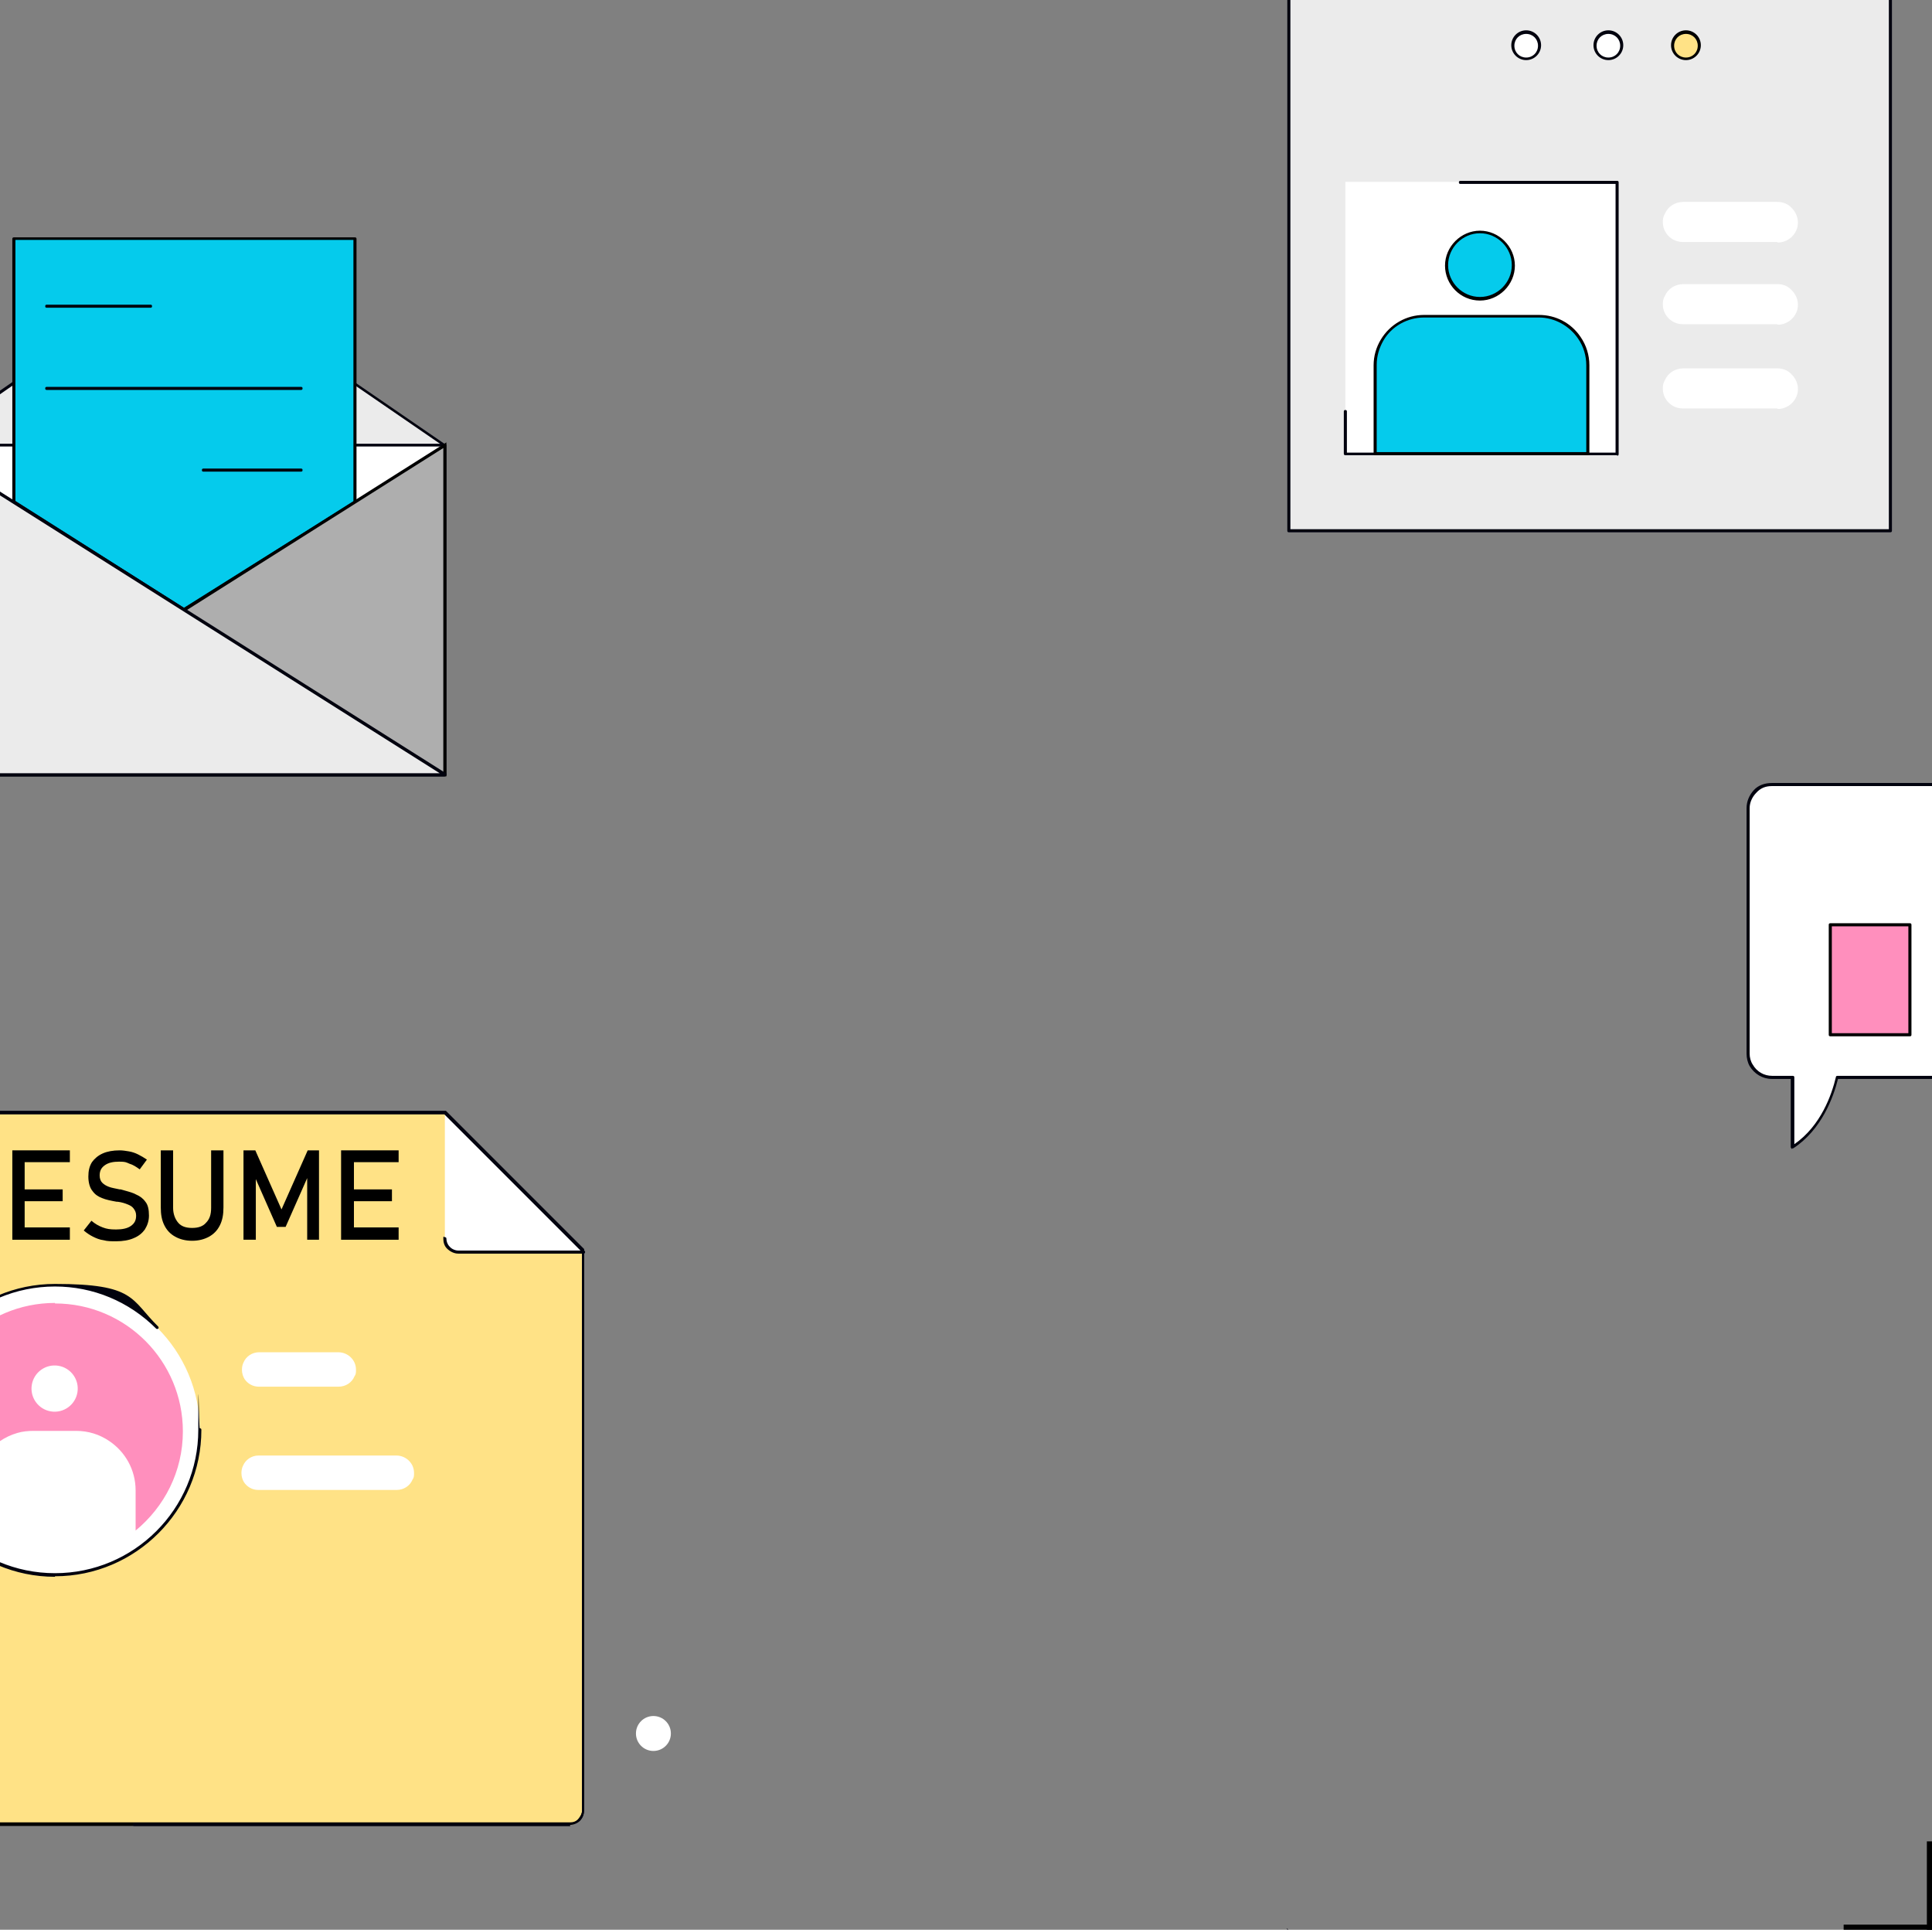 <?xml version="1.0" encoding="UTF-8"?>
<svg id="Layer_1" xmlns="http://www.w3.org/2000/svg" version="1.1" viewBox="0 0 376.1 375.6">
  <rect x="0" y="0" width="376.1" height="375.6" fill="#808080" stroke="none"/>
  <!-- Generator: Adobe Illustrator 29.0.1, SVG Export Plug-In . SVG Version: 2.1.0 Build 192)  -->
  <defs>
    <style>
      .st0 {
        fill: #ff8fbd;
      }

      .st1 {
        fill: #ebebeb;
      }

      .st2 {
        fill: #01020e;
      }

      .st3 {
        fill: #ffebeb;
      }

      .st4 {
        fill: #fff;
      }

      .st5 {
        fill: #05cbec;
      }

      .st6 {
        stroke: #000;
        stroke-miterlimit: 10;
      }

      .st7 {
        fill: #aeaeae;
      }

      .st8 {
        fill: #ffe286;
      }
    </style>
  </defs>
  <g>
    <g>
      <path class="st8" d="M86.7,216.6H-22.2c-.6,0-1.2.2-1.7.6-.6.5-.9,1.2-.9,2v133.3c0,.6.2,1.2.6,1.7.5.5,1.2.9,1.9.9H111c.7,0,1.4-.3,1.8-.8.5-.5.8-1.1.8-1.8v-109l-26.9-26.9Z"/>
      <path d="M111,355.4H-22.2c-.8,0-1.6-.4-2.2-1-.5-.5-.7-1.2-.7-1.9v-133.3c0-.8.4-1.6,1-2.2.5-.4,1.2-.7,1.9-.7h108.8c0,0,.2,0,.2,0l26.9,26.9c0,0,0,.1,0,.2v109c0,.8-.3,1.5-.8,2s-1.3.8-2,.8ZM-22.2,216.9c-.5,0-1.1.2-1.5.5-.5.4-.8,1.1-.8,1.7v133.3c0,.5.2,1.1.6,1.5.4.5,1.1.8,1.7.8H111c.6,0,1.2-.2,1.6-.7s.7-1,.7-1.6v-108.8l-26.8-26.8H-22.2Z"/>
    </g>
    <path class="st4" d="M86.6,216.6v24.5c0,.6.2,1.2.6,1.7.5.5,1.2.9,1.9.9h24.4c0-.1-26.9-27.1-26.9-27.1h0Z"/>
    <path class="st2" d="M113.6,244h-24.4c-.8,0-1.6-.4-2.2-1-.5-.5-.7-1.2-.7-1.9s.1-.3.3-.3.3.1.3.3c0,.5.2,1.1.6,1.5.4.5,1.1.8,1.7.8h24.4c.2,0,.3.1.3.3s-.1.3-.3.3Z"/>
    <path class="st2" d="M111,355.4H26.1c-.2,0-.3-.1-.3-.3s.1-.3.3-.3h84.9c.6,0,1.2-.2,1.6-.7s.7-1,.7-1.6v-108.8l-26.8-26.8H-22.2c-.5,0-1.1.2-1.5.5-.5.4-.8,1.1-.8,1.7v79.2c0,.2-.1.3-.3.3s-.3-.1-.3-.3v-79.2c0-.8.4-1.6,1-2.2.5-.4,1.2-.7,1.9-.7h108.8c0,0,.2,0,.2,0l26.9,26.9c0,0,0,.1,0,.2v109c0,.8-.3,1.5-.8,2s-1.3.8-2,.8Z"/>
  </g>
  <g>
    <path class="st4" d="M431.2,153.8c-.8-.7-1.8-1.1-3-1.1h-83.3c-1.3,0-2.4.5-3.3,1.3-.8.8-1.3,2-1.3,3.3v47.8c0,.8.2,1.6.6,2.3.8,1.4,2.3,2.3,4,2.3h4v13.6c5.7-3.7,7.9-10.3,8.7-13.6h70.7c1.3,0,2.4-.5,3.3-1.3.8-.8,1.3-2,1.3-3.3v-47.8c0-1.4-.6-2.7-1.6-3.5Z"/>
    <path class="st2" d="M348.9,223.6s0,0-.1,0c0,0-.2-.2-.2-.3v-13.3h-3.7c-1.8,0-3.4-1-4.3-2.5-.4-.7-.6-1.6-.6-2.4v-47.8c0-1.3.5-2.5,1.4-3.5s2.2-1.4,3.5-1.4h83.3c1.2,0,2.3.4,3.2,1.1h0c1.1.9,1.7,2.3,1.7,3.8v47.8c0,1.3-.5,2.5-1.4,3.5-.9.9-2.2,1.4-3.5,1.4h-70.4c-.9,3.6-3.2,9.9-8.7,13.5,0,0-.1,0-.2,0ZM344.9,153c-1.2,0-2.2.4-3,1.3-.8.8-1.3,1.9-1.3,3v47.8c0,.7.2,1.5.6,2.1.8,1.4,2.2,2.2,3.8,2.2h4c.2,0,.3.1.3.3v13c5.2-3.6,7.3-9.7,8.1-13.1,0-.1.1-.2.3-.2h70.7c1.2,0,2.2-.4,3-1.3.8-.8,1.3-1.9,1.3-3v-47.8c0-1.3-.6-2.5-1.5-3.3h0c-.8-.7-1.8-1-2.8-1h-83.3Z"/>
  </g>
  <g>
    <path class="st1" d="M250.8,375.3"/>
    <path class="st2" d="M250.8,375.6c-.2,0-.3-.1-.3-.3M251.1,375"/>
  </g>
  <g>
    <g>
      <path class="st4" d="M359.9,225.5"/>
      <path class="st4" d="M359.9,270.9"/>
    </g>
    <path class="st2" d="M359.9,225.2,359.9,271.2,359.9,270.6,359.9,225.8"/>
  </g>
  <path class="st5" d="M309.9,276"/>
  <g>
    <path class="st4" d="M309.9,271.3"/>
    <path class="st2" d="M309.9,271.6,309.9,271"/>
  </g>
  <circle class="st4" cx="127.2" cy="337.4" r="3.4"/>
  <path class="st5" d="M309.9,266.3"/>
  <g>
    <rect class="st0" x="379.9" y="170.8" width="15.5" height="30.6"/>
    <path d="M395.3,201.7h-15.5c-.2,0-.3-.1-.3-.3v-30.6c0-.2.1-.3.3-.3h15.5c.2,0,.3.1.3.3v30.6c0,.2-.1.3-.3.3ZM380.2,201.1h14.9v-30h-14.9v30Z"/>
  </g>
  <g>
    <rect class="st0" x="356.3" y="180" width="15.5" height="21.4"/>
    <path d="M371.8,201.7h-15.5c-.2,0-.3-.1-.3-.3v-21.4c0-.2.1-.3.3-.3h15.5c.2,0,.3.1.3.3v21.4c0,.2-.1.3-.3.3ZM356.6,201.1h14.9v-20.8h-14.9v20.8Z"/>
  </g>
  <g>
    <rect class="st0" x="403.4" y="161.6" width="15.5" height="39.8"/>
    <path d="M418.9,201.7h-15.5c-.2,0-.3-.1-.3-.3v-39.8c0-.2.1-.3.3-.3h15.5c.2,0,.3.1.3.3v39.8c0,.2-.1.3-.3.3ZM403.7,201.1h14.9v-39.2h-14.9v39.2Z"/>
  </g>
  <g>
    <path d="M-4,233.3c.8-.4,1.4-1,1.8-1.8.4-.8.6-1.6.6-2.6s-.2-1.9-.6-2.6c-.4-.8-1-1.3-1.8-1.8-.8-.4-1.6-.6-2.6-.6h-6.9v17.4h2.4v-7.3h3.6l3.7,7.3H-.9l-4-7.6c.3,0,.6-.2.9-.4ZM-11.1,226.2h4.5c.5,0,.9.1,1.2.3.4.2.6.5.8.9.2.4.3.9.3,1.4s0,1-.3,1.4c-.2.4-.5.7-.8.9-.4.2-.8.3-1.2.3h-4.5v-5.4Z"/>
    <polygon points="3.6 223.9 2.4 223.9 2.4 241.3 3.6 241.3 4.8 241.3 13.6 241.3 13.6 238.9 4.8 238.9 4.8 233.8 12.2 233.8 12.2 231.5 4.8 231.5 4.8 226.2 13.6 226.2 13.6 223.9 4.8 223.9 3.6 223.9"/>
    <path d="M26.1,232.3c-.7-.3-1.6-.5-2.6-.8,0,0,0,0-.1,0,0,0,0,0-.1,0,0,0,0,0,0,0,0,0,0,0,0,0-.9-.2-1.6-.3-2.1-.5-.5-.2-.9-.4-1.3-.8-.3-.3-.5-.8-.5-1.4h0c0-.9.3-1.5,1-2,.7-.5,1.6-.7,2.8-.7s1.3.1,2,.4c.7.2,1.3.6,2,1.1l1.4-1.9c-.6-.4-1.1-.7-1.7-1-.6-.3-1.2-.5-1.8-.6-.6-.1-1.2-.2-1.8-.2-1.3,0-2.4.2-3.3.6-.9.4-1.6,1-2.1,1.7-.5.8-.7,1.7-.7,2.8h0c0,1.2.3,2.2.8,2.8.5.7,1.1,1.1,1.9,1.4.7.3,1.7.5,2.8.7h.2s0,0,0,0,0,0,0,0c.8.1,1.4.3,1.9.5.5.2.9.4,1.2.8.3.4.5.8.5,1.4h0c0,.9-.3,1.5-1,2-.7.5-1.7.7-2.9.7s-1.8-.1-2.6-.4c-.8-.3-1.5-.7-2.2-1.3l-1.5,1.9c.6.5,1.2.9,1.8,1.2.6.3,1.3.6,2.1.7.7.2,1.5.2,2.4.2,1.3,0,2.5-.2,3.4-.6,1-.4,1.7-1,2.2-1.7.5-.8.8-1.7.8-2.7h0c0-1.2-.2-2.1-.7-2.7-.5-.7-1.1-1.1-1.8-1.4Z"/>
    <path d="M41.1,235.1c0,1.3-.3,2.2-1,2.9-.6.7-1.5,1-2.7,1s-2.1-.3-2.7-1c-.6-.7-1-1.7-1-2.9v-11.2h-2.4v11.1c0,1.4.2,2.5.7,3.5.5,1,1.2,1.7,2.1,2.2.9.5,2,.8,3.3.8s2.4-.3,3.3-.8c.9-.5,1.6-1.2,2.1-2.2.5-1,.7-2.1.7-3.5v-11.1h-2.4v11.2Z"/>
    <polygon points="54.8 235.4 49.7 223.9 47.4 223.9 47.4 241.3 49.8 241.3 49.8 229.5 53.9 238.8 55.6 238.8 59.8 229.3 59.8 241.3 62.1 241.3 62.1 223.9 59.9 223.9 54.8 235.4"/>
    <polygon points="77.6 226.2 77.6 223.9 68.9 223.9 67.6 223.9 66.4 223.9 66.4 241.3 67.6 241.3 68.9 241.3 77.6 241.3 77.6 238.9 68.9 238.9 68.9 233.8 76.3 233.8 76.3 231.5 68.9 231.5 68.9 226.2 77.6 226.2"/>
  </g>
  <g>
    <g>
      <g>
        <polygon class="st1" points="35.6 51.6 -14.9 86.7 86.6 86.7 35.6 51.6"/>
        <path class="st2" d="M86.6,87H-14.9c-.1,0-.2,0-.3-.2,0-.1,0-.3.1-.3l50.5-35c.1,0,.2,0,.3,0l51,35c.1,0,.2.2.1.3,0,.1-.2.2-.3.2ZM-13.9,86.4h99.6l-50.1-34.4L-13.9,86.4Z"/>
      </g>
      <g>
        <rect class="st4" x="-14.9" y="86.7" width="101.5" height="64.1"/>
        <path class="st2" d="M86.6,151.1H-14.9c-.2,0-.3-.1-.3-.3v-64.1c0-.2.1-.3.3-.3h101.5c.2,0,.3.1.3.3v64.1c0,.2-.1.3-.3.3ZM-14.6,150.5h100.9v-63.6H-14.6v63.6Z"/>
      </g>
      <g>
        <polygon class="st5" points="35.7 118.6 2.7 97.6 2.7 46.4 69.1 46.4 69.1 97.7 35.7 118.6"/>
        <path d="M35.7,118.9c0,0-.1,0-.2,0L2.5,97.9c0,0-.1-.1-.1-.2v-51.2c0-.2.1-.3.3-.3h66.4c.2,0,.3.1.3.3v51.3c0,.1,0,.2-.1.2l-33.3,20.9s-.1,0-.2,0ZM3,97.5l32.8,20.8,33-20.7v-50.9H3v50.8Z"/>
      </g>
      <g>
        <polygon class="st7" points="86.6 86.7 86.6 150.8 -14.9 150.8 86.6 86.7"/>
        <path d="M86.9,151.1H-15.9l102.8-65v65ZM-13.9,150.5h100.2v-63.3L-13.9,150.5Z"/>
      </g>
      <g>
        <polygon class="st1" points="-14.9 86.7 -14.9 150.8 86.6 150.8 -14.9 86.7"/>
        <path class="st2" d="M86.6,151.1H-14.9c-.2,0-.3-.1-.3-.3v-64.1c0-.1,0-.2.2-.3,0,0,.2,0,.3,0l101.5,64.1c.1,0,.2.2.1.3,0,.1-.2.2-.3.2ZM-14.6,150.5h100.2L-14.6,87.2v63.3Z"/>
      </g>
    </g>
    <g>
      <path class="st3" d="M9.1,59.6h20.2H9.1Z"/>
      <path class="st2" d="M29.3,59.9H9.1c-.2,0-.3-.1-.3-.3s.1-.3.3-.3h20.2c.2,0,.3.1.3.3s-.1.3-.3.3Z"/>
    </g>
    <g>
      <path class="st3" d="M9.1,75.6h49.5H9.1Z"/>
      <path class="st2" d="M58.6,75.9H9.1c-.2,0-.3-.1-.3-.3s.1-.3.3-.3h49.5c.2,0,.3.1.3.3s-.1.3-.3.3Z"/>
    </g>
    <g>
      <path class="st3" d="M39.6,91.5h19-19Z"/>
      <path class="st2" d="M58.6,91.8h-19c-.2,0-.3-.1-.3-.3s.1-.3.3-.3h19c.2,0,.3.1.3.3s-.1.3-.3.3Z"/>
    </g>
  </g>
  <g>
    <g>
      <rect class="st1" x="250.9" y="-85.7" width="117.1" height="189"/>
      <path class="st2" d="M368,103.6h-117.1c-.2,0-.3-.1-.3-.3V-85.7c0-.2.1-.3.3-.3h117.1c.2,0,.3.1.3.3V103.3c0,.2-.1.3-.3.3ZM251.2,103h116.5V-85.4h-116.5V103Z"/>
    </g>
    <g>
      <rect class="st4" x="261.9" y="35.4" width="52.9" height="52.9"/>
      <path class="st2" d="M314.8,88.6h-52.9c-.2,0-.3-.1-.3-.3v-8.2c0-.2.1-.3.3-.3s.3.1.3.3v8h52.3v-52.3h-30.2c-.2,0-.3-.1-.3-.3s.1-.3.3-.3h30.5c.2,0,.3.1.3.3v52.9c0,.2-.1.3-.3.3Z"/>
      <g>
        <path class="st5" d="M309.1,88.3h-41.4v-17.2c0-1.8.5-3.4,1.3-4.8,1.7-2.8,4.7-4.7,8.2-4.7h22.4c3.3,0,6.2,1.7,7.9,4.2,1,1.5,1.6,3.3,1.6,5.3v17.2Z"/>
        <path d="M309.1,88.6h-41.4c-.2,0-.3-.1-.3-.3v-17.2c0-1.8.5-3.5,1.4-5,1.8-3,5-4.8,8.4-4.8h22.4c3.3,0,6.3,1.6,8.1,4.3,1.1,1.6,1.7,3.5,1.7,5.5v17.2c0,.2-.1.3-.3.3ZM268,88h40.8v-16.9c0-1.8-.5-3.6-1.6-5.2-1.7-2.5-4.6-4.1-7.6-4.1h-22.4c-3.2,0-6.3,1.7-7.9,4.5-.8,1.4-1.3,3-1.3,4.7v16.9Z"/>
      </g>
      <g>
        <circle class="st5" cx="288.1" cy="51.6" r="6.5"/>
        <path d="M288.1,58.5c-3.8,0-6.8-3.1-6.8-6.8s3.1-6.8,6.8-6.8,6.8,3.1,6.8,6.8-3.1,6.8-6.8,6.8ZM288.1,45.4c-3.4,0-6.2,2.8-6.2,6.2s2.8,6.2,6.2,6.2,6.2-2.8,6.2-6.2-2.8-6.2-6.2-6.2Z"/>
      </g>
    </g>
    <path class="st4" d="M345.9,47.1h-18.3c-1.4,0-2.6-.7-3.3-1.8-.4-.6-.6-1.3-.6-2.1h0c0-.6.1-1.1.4-1.6.6-1.4,2-2.3,3.6-2.3h18.3c1.1,0,2.1.4,2.8,1.2.7.7,1.2,1.7,1.2,2.8h0c0,.5-.1,1.1-.3,1.5-.6,1.4-2,2.4-3.6,2.4Z"/>
    <path class="st4" d="M345.9,63.1h-18.3c-1.4,0-2.6-.7-3.3-1.8-.4-.6-.6-1.3-.6-2.1h0c0-.6.1-1.1.4-1.6.6-1.4,2-2.3,3.6-2.3h18.3c1.1,0,2.1.4,2.8,1.2.7.7,1.2,1.7,1.2,2.8h0c0,.5-.1,1.1-.3,1.5-.6,1.4-2,2.4-3.6,2.4Z"/>
    <path class="st4" d="M345.9,79.5h-18.3c-1.4,0-2.6-.7-3.3-1.8-.4-.6-.6-1.3-.6-2.1h0c0-.6.1-1.1.4-1.6.6-1.4,2-2.3,3.6-2.3h18.3c1.1,0,2.1.4,2.8,1.2.7.7,1.2,1.7,1.2,2.8h0c0,.5-.1,1.1-.3,1.5-.6,1.4-2,2.4-3.6,2.4Z"/>
    <g>
      <g>
        <rect class="st4" x="261.9" y="-71.7" width="52.9" height="52.9"/>
        <path class="st2" d="M314.8-18.5h-52.9c-.2,0-.3-.1-.3-.3v-52.9c0-.2.1-.3.3-.3h52.9c.2,0,.3.1.3.3V-18.8c0,.2-.1.3-.3.3ZM262.2-19.1h52.3v-52.3h-52.3V-19.1Z"/>
      </g>
      <g>
        <path class="st5" d="M309.1-18.8h-41.4v-17.2c0-1.8.5-3.4,1.3-4.8,1.7-2.8,4.7-4.7,8.2-4.7h22.4c3.3,0,6.2,1.7,7.9,4.2,1,1.5,1.6,3.3,1.6,5.3v17.2Z"/>
        <path d="M309.1-18.5h-41.4c-.2,0-.3-.1-.3-.3v-17.2c0-1.8.5-3.5,1.4-5,1.8-3,5-4.8,8.4-4.8h22.4c3.3,0,6.3,1.6,8.1,4.3,1.1,1.6,1.7,3.5,1.7,5.5v17.2c0,.2-.1.3-.3.3ZM268-19.1h40.8v-16.9c0-1.8-.5-3.6-1.6-5.2-1.7-2.5-4.6-4.1-7.6-4.1h-22.4c-3.2,0-6.3,1.7-7.9,4.5-.8,1.4-1.3,3-1.3,4.7v16.9Z"/>
      </g>
      <g>
        <circle class="st5" cx="288.1" cy="-55.5" r="6.5"/>
        <path d="M288.1-48.6c-3.8,0-6.8-3.1-6.8-6.8s3.1-6.8,6.8-6.8,6.8,3.1,6.8,6.8-3.1,6.8-6.8,6.8ZM288.1-61.7c-3.4,0-6.2,2.8-6.2,6.2s2.8,6.2,6.2,6.2,6.2-2.8,6.2-6.2-2.8-6.2-6.2-6.2Z"/>
      </g>
    </g>
    <path class="st4" d="M345.9-60h-18.3c-1.4,0-2.6-.7-3.3-1.8-.4-.6-.6-1.3-.6-2.1h0c0-.6.1-1.1.4-1.6.6-1.4,2-2.3,3.6-2.3h18.3c1.1,0,2.1.4,2.8,1.2.7.7,1.2,1.7,1.2,2.8h0c0,.5-.1,1.1-.3,1.5-.6,1.4-2,2.4-3.6,2.4Z"/>
    <path class="st4" d="M345.9-44h-18.3c-1.4,0-2.6-.7-3.3-1.8-.4-.6-.6-1.3-.6-2.1h0c0-.6.1-1.1.4-1.6.6-1.4,2-2.3,3.6-2.3h18.3c1.1,0,2.1.4,2.8,1.2.7.7,1.2,1.7,1.2,2.8h0c0,.5-.1,1.1-.3,1.5-.6,1.4-2,2.4-3.6,2.4Z"/>
    <path class="st4" d="M345.9-27.6h-18.3c-1.4,0-2.6-.7-3.3-1.8-.4-.6-.6-1.3-.6-2.1h0c0-.6.1-1.1.4-1.6.6-1.4,2-2.3,3.6-2.3h18.3c1.1,0,2.1.4,2.8,1.2.7.7,1.2,1.7,1.2,2.8h0c0,.5-.1,1.1-.3,1.5-.6,1.4-2,2.4-3.6,2.4Z"/>
    <g>
      <circle class="st4" cx="313.1" cy="8.8" r="2.6"/>
      <path class="st2" d="M313.1,11.7c-1.6,0-2.9-1.3-2.9-2.9s1.3-2.9,2.9-2.9,2.9,1.3,2.9,2.9-1.3,2.9-2.9,2.9ZM313.1,6.6c-1.3,0-2.3,1-2.3,2.3s1,2.3,2.3,2.3,2.3-1,2.3-2.3-1-2.3-2.3-2.3Z"/>
    </g>
    <g>
      <circle class="st4" cx="297.1" cy="8.8" r="2.6"/>
      <path class="st2" d="M297.1,11.7c-1.6,0-2.9-1.3-2.9-2.9s1.3-2.9,2.9-2.9,2.9,1.3,2.9,2.9-1.3,2.9-2.9,2.9ZM297.1,6.6c-1.3,0-2.3,1-2.3,2.3s1,2.3,2.3,2.3,2.3-1,2.3-2.3-1-2.3-2.3-2.3Z"/>
    </g>
    <g>
      <circle class="st8" cx="328.2" cy="8.8" r="2.6"/>
      <path d="M328.2,11.7c-1.6,0-2.9-1.3-2.9-2.9s1.3-2.9,2.9-2.9,2.9,1.3,2.9,2.9-1.3,2.9-2.9,2.9ZM328.2,6.6c-1.3,0-2.3,1-2.3,2.3s1,2.3,2.3,2.3,2.3-1,2.3-2.3-1-2.3-2.3-2.3Z"/>
    </g>
  </g>
  <g>
    <path class="st4" d="M65.9,269.9h-15.5c-1.2,0-2.2-.6-2.8-1.5-.3-.5-.5-1.1-.5-1.8h0c0-.5.1-1,.3-1.4.5-1.2,1.7-2,3-2h15.5c.9,0,1.8.4,2.4,1,.6.6,1,1.4,1,2.4h0c0,.5,0,.9-.3,1.3-.5,1.2-1.7,2-3.1,2Z"/>
    <path class="st4" d="M77.2,290h-26.9c-1.2,0-2.2-.6-2.8-1.5-.3-.5-.5-1.1-.5-1.8h0c0-.5.1-1,.3-1.4.5-1.2,1.7-2,3-2h26.9c.9,0,1.8.4,2.4,1s1,1.4,1,2.4h0c0,.5,0,.9-.3,1.3-.5,1.2-1.7,2-3.1,2Z"/>
    <circle class="st4" cx="10.7" cy="278.4" r="28.2"/>
    <path class="st2" d="M10.7,306.9c-15.7,0-28.5-12.8-28.5-28.5s12.8-28.5,28.5-28.5,14.7,3,20.1,8.3c.1.1.1.3,0,.4-.1.1-.3.1-.4,0-5.3-5.3-12.3-8.2-19.7-8.2-15.4,0-27.9,12.5-27.9,27.9s12.5,27.9,27.9,27.9,27.9-12.5,27.9-27.9.1-.3.3-.3.3.1.3.3c0,15.7-12.8,28.5-28.5,28.5Z"/>
    <path class="st0" d="M10.7,253.6c-13.7,0-24.9,11.1-24.9,24.9s3.6,14.8,9.2,19.3v-7.8c0-5.3,3.5-9.7,8.4-11.1,1-.3,2.1-.4,3.2-.4h8.2c2.4,0,4.6.7,6.5,2,3.1,2.1,5.1,5.6,5.1,9.6v7.8c5.6-4.6,9.2-11.5,9.2-19.3,0-13.7-11.1-24.9-24.9-24.9Z"/>
    <circle class="st4" cx="10.7" cy="270.4" r="4.5" transform="translate(-258 237.6) rotate(-80.8)"/>
  </g>
  <path class="st2" d="M-50.5,375.6c-.1,0-.3-.1-.3-.3v-65.4c0-.2.1-.3.3-.3h9c.1,0,.3.1.3.3s-.1.3-.3.3h-8.8v64.8"/>
  <g>
    <path class="st8" d="M-36.8,320.1c-.7-4.6-3.8-8.4-7.9-10.2,4.1-1.8,7.1-5.6,7.9-10.2.7,4.6,3.8,8.4,7.9,10.2-4.1,1.8-7.1,5.6-7.9,10.2Z"/>
    <path d="M-36.8,320.4h0c-.1,0-.3-.1-.3-.2-.7-4.4-3.6-8.2-7.7-10-.1,0-.2-.2-.2-.3s0-.2.2-.3c4.1-1.8,7-5.6,7.7-10,0-.1.1-.2.3-.2s.3.1.3.2c.7,4.4,3.6,8.2,7.7,10,.1,0,.2.2.2.3s0,.2-.2.3c-4.1,1.8-7,5.6-7.7,10,0,.1-.1.2-.3.2ZM-44,309.9c3.6,1.8,6.2,5,7.2,8.8,1-3.8,3.6-7,7.2-8.8-3.6-1.8-6.2-5-7.2-8.8-1,3.8-3.6,7-7.2,8.8Z"/>
  </g>
  <line class="st6" x1="376.1" y1="375.1" x2="358.9" y2="375.1"/>
  <line class="st6" x1="375.6" y1="375.6" x2="375.6" y2="358.4"/>
</svg>